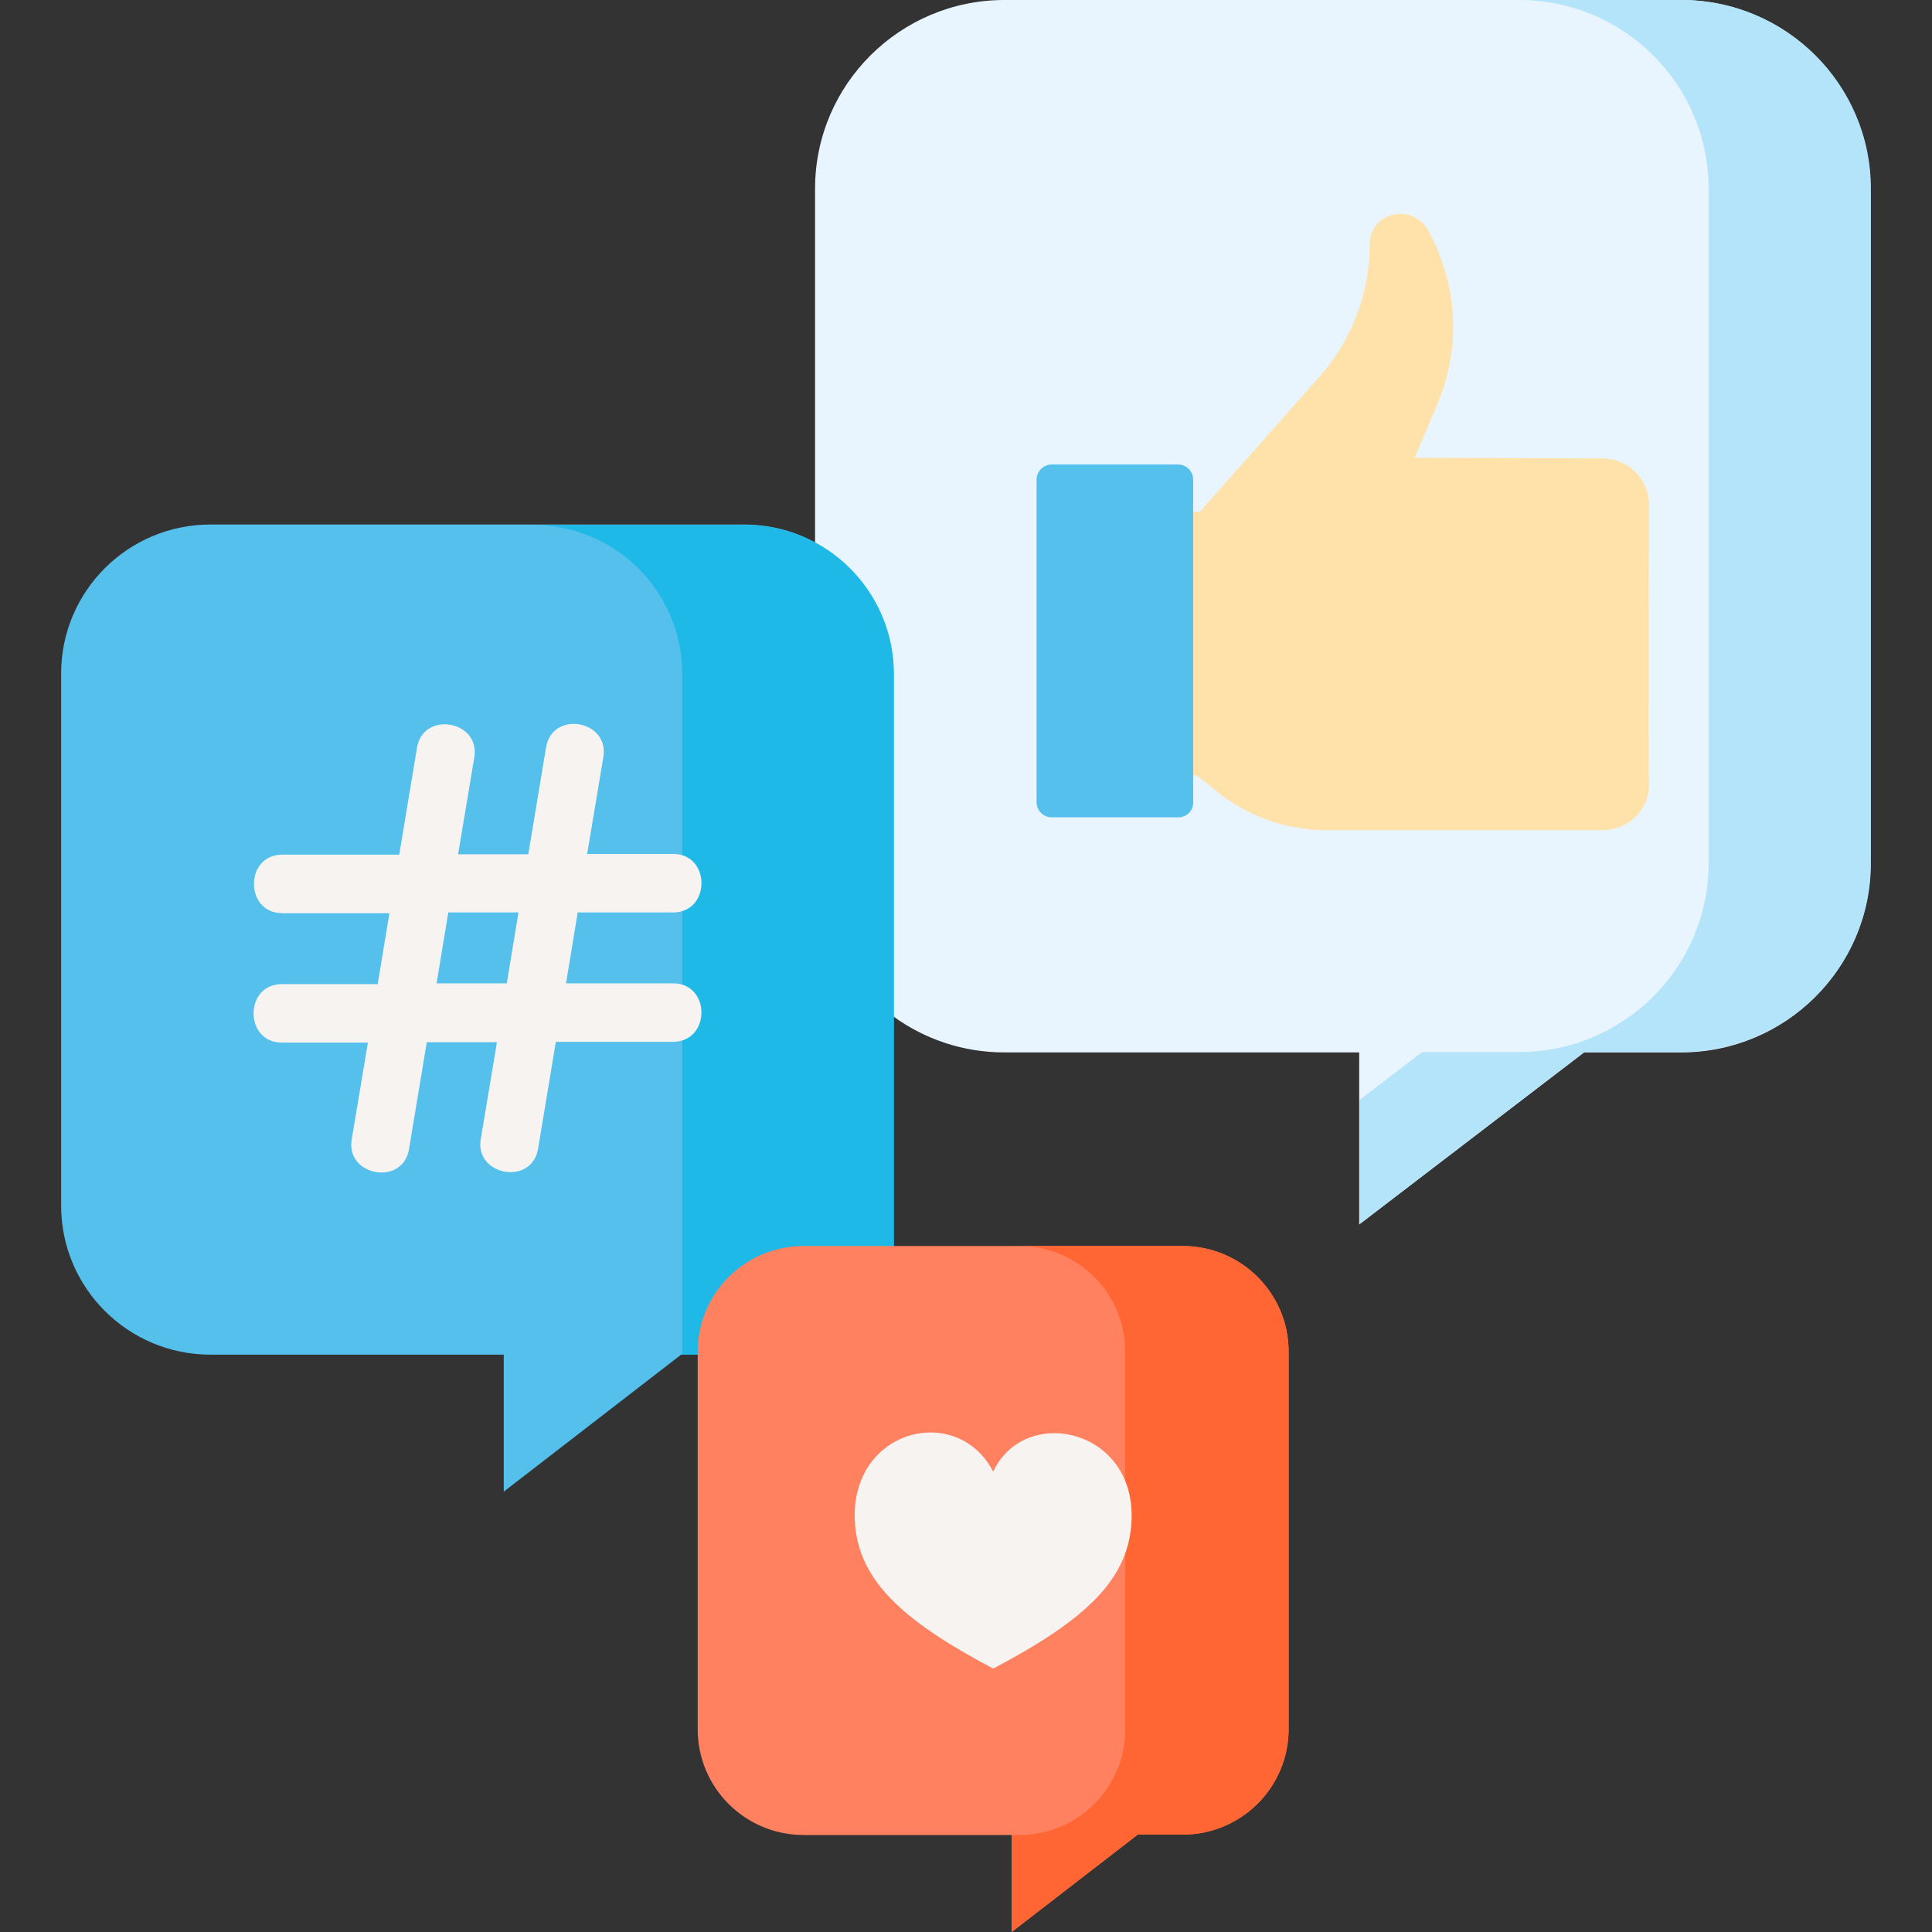 <?xml version="1.0" encoding="utf-8"?>
<!-- Generator: Adobe Illustrator 24.0.3, SVG Export Plug-In . SVG Version: 6.00 Build 0)  -->
<svg version="1.1" id="Layer_1" xmlns="http://www.w3.org/2000/svg" xmlns:xlink="http://www.w3.org/1999/xlink" x="0px" y="0px"
	 viewBox="0 0 512 512" style="enable-background:new 0 0 512 512;" xml:space="preserve">
<rect x="0" y="0" width="512" height="512" fill="#333333" stroke="none"/>
<style type="text/css">
	.st0{fill:#E8F5FE;}
	.st1{fill:#B4E4F9;}
	.st2{fill:#FFE2A9;}
	.st3{fill:#55C0EB;}
	.st4{fill:#1FB9E8;}
	.st5{fill:#F7F3F1;}
	.st6{fill:#FF815F;}
	.st7{fill:#FF6633;}
</style>
<path class="st0" d="M236.8,269.4c8.3,6,18.4,9.5,29.4,9.5h94v45.6l59.6-45.6h25.7c27.7,0,50.2-22.4,50.2-50V50
	c0-27.6-22.5-50-50.2-50H266.2C238.5,0,216,22.4,216,50v219.4H236.8z"/>
<path class="st1" d="M445.6,0h-43c27.7,0,50.2,22.4,50.2,50v178.8c0,27.6-22.5,50-50.2,50h-25.7l-16.6,12.7v32.9l59.6-45.6h25.7
	c27.7,0,50.2-22.4,50.2-50V50C495.8,22.4,473.3,0,445.6,0z"/>
<path class="st2" d="M317.2,205.5l5.2,4.2c8.2,6.6,18.4,10.3,29,10.3h73.4c7,0,12.6-5.8,12.2-12.8c-0.3-6.6,0-66.6,0-73.4
	c0-6.8-5.5-12.3-12.3-12.3l-49.8-0.2l6.1-14.4c6.3-15,5.3-32.1-2.8-46.3c-4.4-6.8-15-4.3-15.2,4c0,13-4.7,25.5-13.3,35.2l-31.8,35.9
	h-11.6v69.7L317.2,205.5L317.2,205.5z"/>
<path class="st3" d="M312.2,216.6h-33.5c-2.2,0-4-1.8-4-4v-85.5c0-2.2,1.8-4,4-4h33.5c2.2,0,4,1.8,4,4v85.5
	C316.3,214.8,314.5,216.6,312.2,216.6z"/>
<path class="st3" d="M236.8,359V178.5c0-21.8-17.7-39.5-39.6-39.5H55.8c-21.9,0-39.6,17.7-39.6,39.5v141c0,21.8,17.7,39.5,39.6,39.5
	h77.7v36.3l47-36.3H236.8z"/>
<path class="st4" d="M197.3,139.1h-56.1c21.9,0,39.6,17.7,39.6,39.5V359h56.1V178.5C236.8,156.7,219.1,139.1,197.3,139.1z"/>
<path class="st5" d="M178.4,260.6H150l3.1-18.8h25.3c10,0,10-15.5,0-15.5h-22.8l4.3-25.7c1.6-9.8-13.6-12.4-15.2-2.5l-4.7,28.3
	h-18.6l4.3-25.7c1.6-9.8-13.6-12.4-15.2-2.5l-4.7,28.3h-31c-10,0-10,15.5,0,15.5h28.4l-3.1,18.8H74.7c-10,0-10,15.5,0,15.5h22.8
	l-4.3,25.7c-1.6,9.7,13.6,12.4,15.2,2.5l4.7-28.3h18.6l-4.3,25.7c-1.6,9.7,13.6,12.4,15.2,2.5l4.7-28.3h31
	C188.4,276.1,188.4,260.6,178.4,260.6L178.4,260.6z M134.3,260.6h-18.6l3.1-18.8h18.6L134.3,260.6z"/>
<path class="st6" d="M313.4,330.2H213c-15.5,0-28.1,12.5-28.1,28v100.1c0,15.5,12.6,28,28.1,28h55.1V512l33.4-25.8h11.9
	c15.5,0,28.1-12.5,28.1-28V358.2C341.5,342.7,328.9,330.2,313.4,330.2L313.4,330.2z"/>
<path class="st7" d="M313.4,330.2h-43.3c15.5,0,28.1,12.5,28.1,28v100.1c0,15.5-12.6,28-28.1,28h-2V512l33.4-25.8h11.9
	c15.5,0,28.1-12.5,28.1-28V358.2C341.5,342.7,328.9,330.2,313.4,330.2z"/>
<path class="st5" d="M263.2,442.2c24.2-12.8,36.7-23.7,36.7-40.6c0-23.3-28.5-29.1-36.7-11.6c-9.3-18-36.7-11.6-36.7,11.6
	C226.6,418.5,239.1,429.4,263.2,442.2L263.2,442.2z"/>
</svg>
